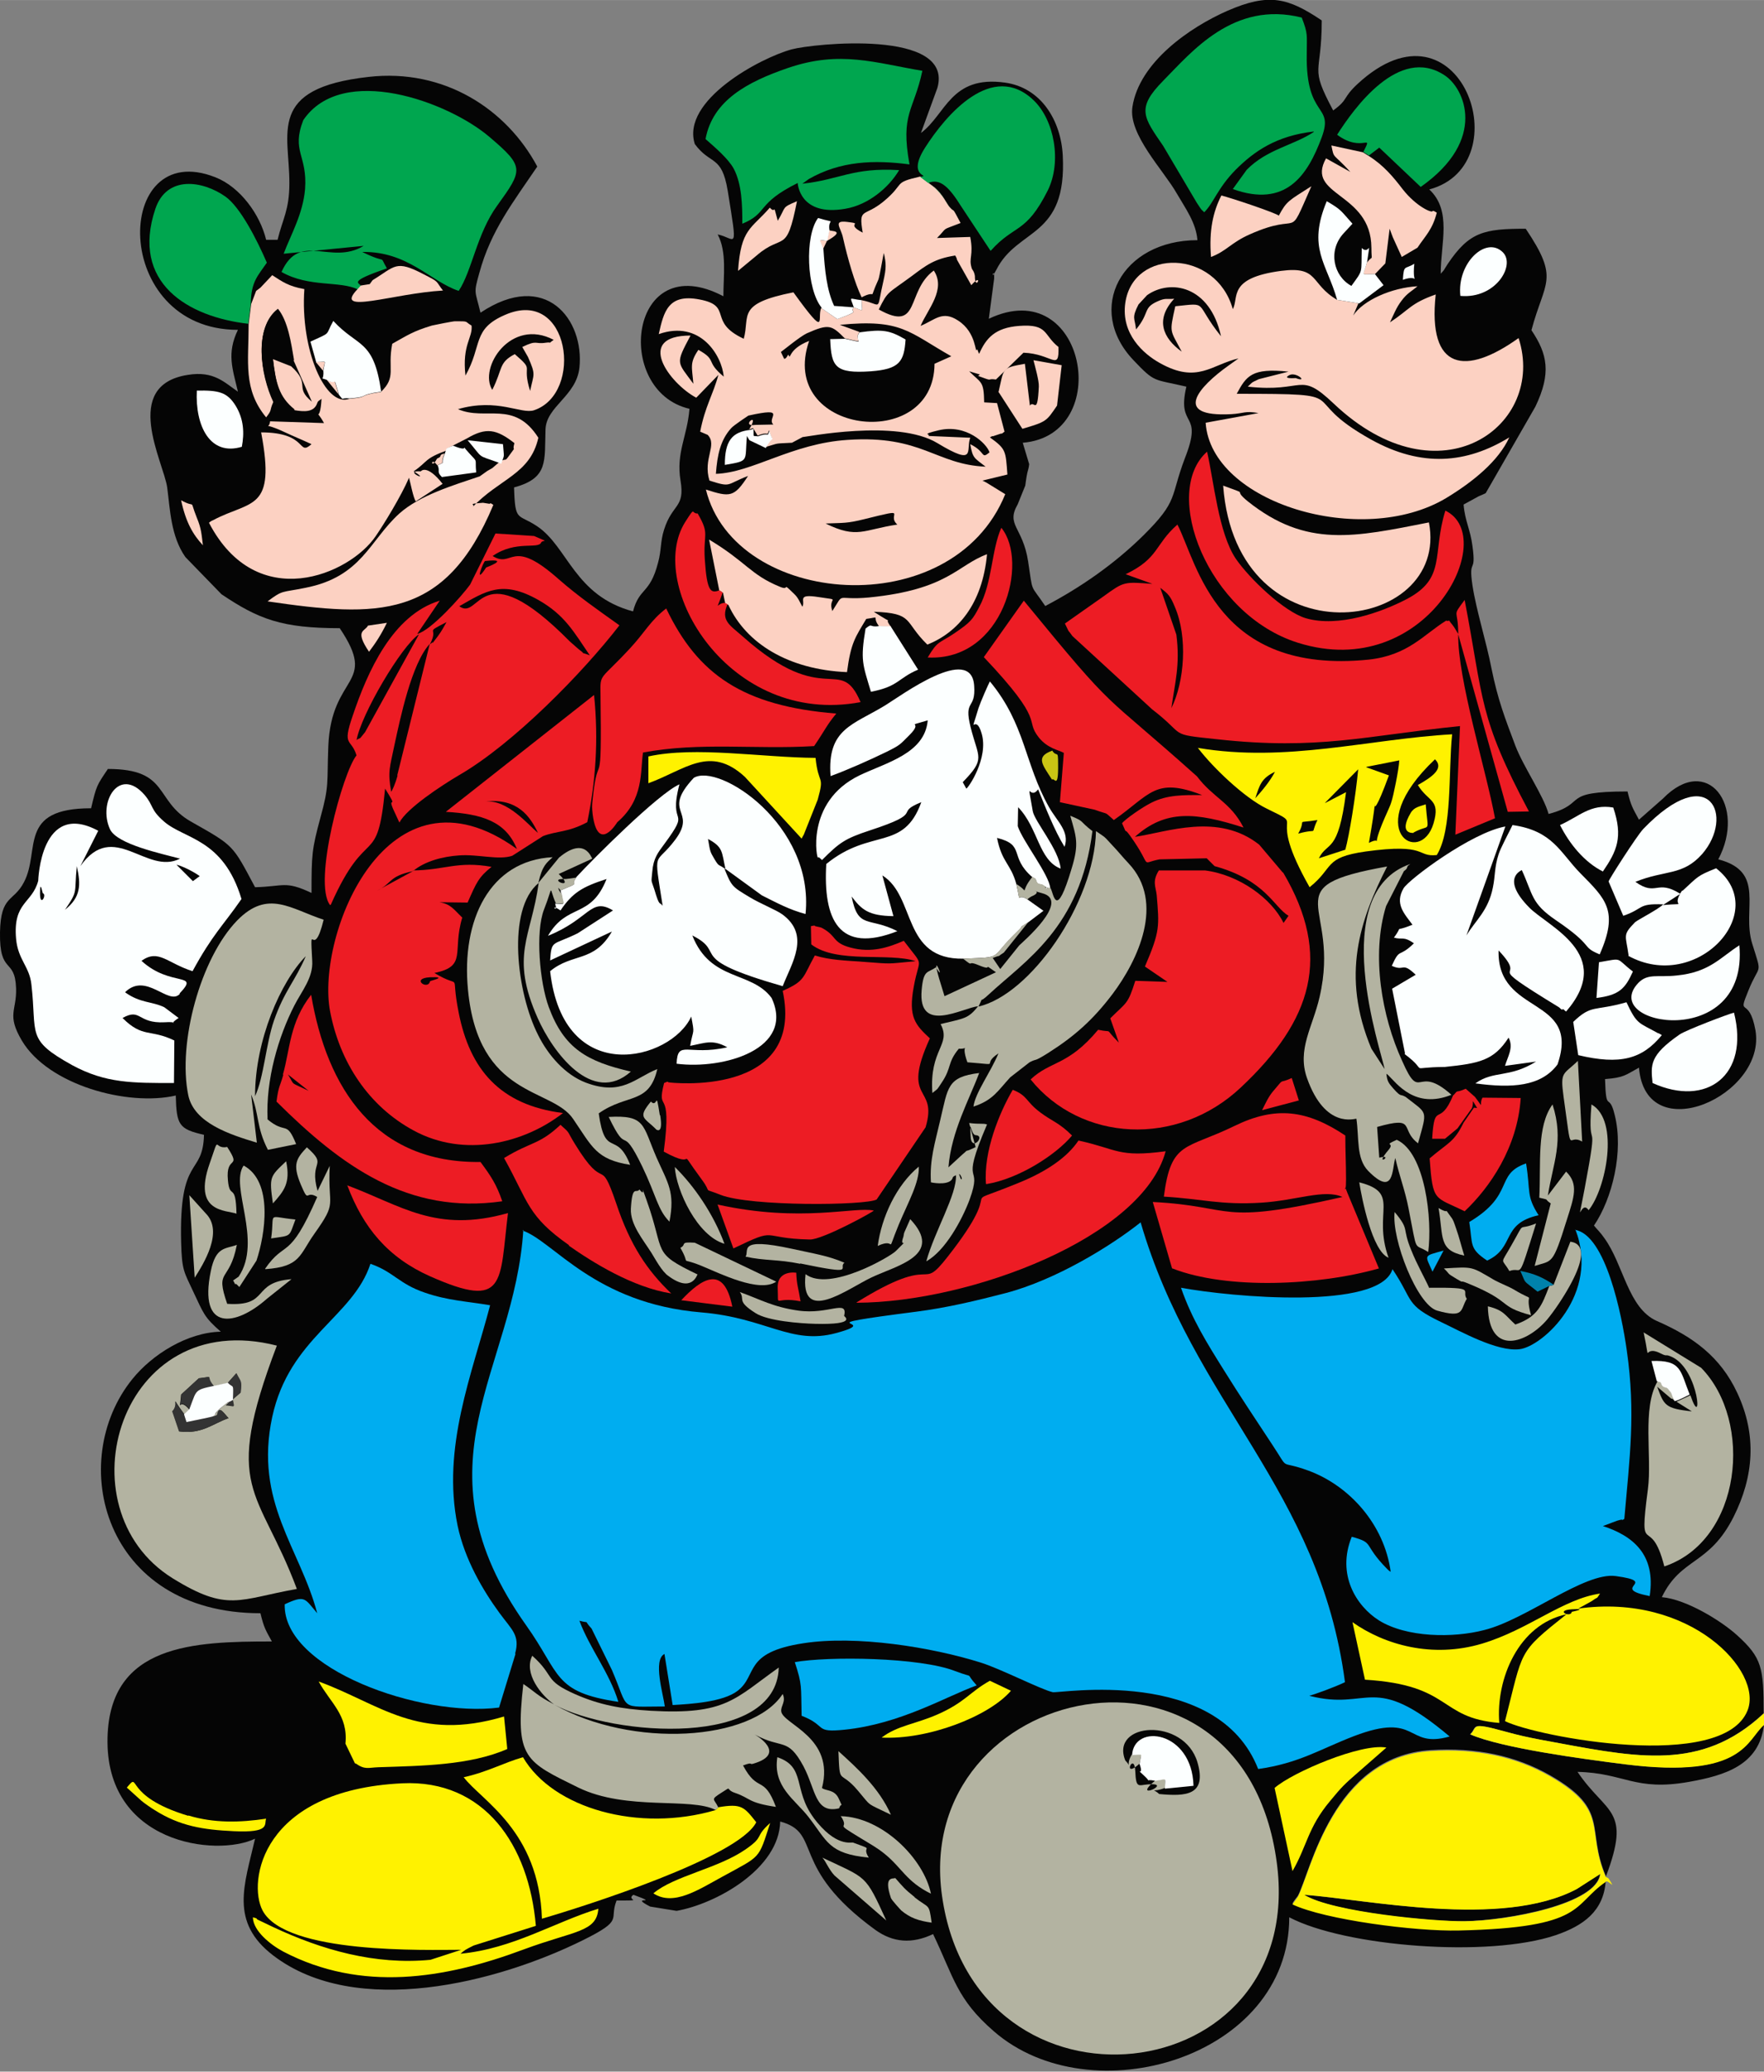 <?xml version="1.0" encoding="UTF-8"?>
<!DOCTYPE svg PUBLIC "-//W3C//DTD SVG 1.1//EN" "http://www.w3.org/Graphics/SVG/1.1/DTD/svg11.dtd">
<!-- Creator: CorelDRAW -->
<svg xmlns="http://www.w3.org/2000/svg" xml:space="preserve" width="33.863mm" height="39.763mm" version="1.1" style="shape-rendering:geometricPrecision; text-rendering:geometricPrecision; image-rendering:optimizeQuality; fill-rule:evenodd; clip-rule:evenodd"
viewBox="0 0 49.38 57.98"
 xmlns:xlink="http://www.w3.org/1999/xlink"
 xmlns:xodm="http://www.corel.com/coreldraw/odm/2003">
 <rect x="0" y="0" width="49.38" height="57.98" fill="#808080" stroke="none"/>
 <defs>
  <style type="text/css">
   <![CDATA[
    .fil10 {fill:#0082AB}
    .fil7 {fill:#00A64F}
    .fil1 {fill:#00ADF0}
    .fil0 {fill:#050505}
    .fil8 {fill:#333333}
    .fil2 {fill:#B3B3A1}
    .fil9 {fill:#C9C414}
    .fil4 {fill:#ED1C24}
    .fil3 {fill:#FCD1C2}
    .fil5 {fill:#FCFFFF}
    .fil6 {fill:#FFF200}
   ]]>
  </style>
 </defs>
 <g id="Camada_x0020_1">
  <g id="_2015448815840">
   <path class="fil0" d="M44.95 52.53c0.73,-1.92 0.02,-1.74 -0.79,-2.94 1.32,0.03 1.6,0.55 3.12,0.28 1.01,-0.18 1.97,-0.47 2.1,-1.6 -0.49,0.4 -0.55,1.52 -3.88,1.11 -1.2,-0.15 -3.48,-0.46 -4.35,-0.84 0.22,-0.21 -0.04,-0.36 0.97,-0.08 0.4,0.11 0.63,0.16 1.05,0.24 2.46,0.45 4.28,0.9 6.01,-0.58l0.19 -0.17c0,-1.27 -0.04,-1.55 -0.75,-2.19 -0.43,-0.39 -1.41,-1 -2.1,-1.06 0.54,-1.12 1.32,-0.88 2.01,-2.25 0.56,-1.12 0.66,-2.28 0.1,-3.47 -0.47,-1.01 -1.24,-1.57 -2.25,-2.01 -0.81,-0.36 -0.93,-1.58 -1.47,-2.32 -0.11,-0.16 -0.2,-0.24 -0.29,-0.35 0.51,-0.75 0.84,-2.07 0.58,-3.1 -0.16,-0.66 -0.24,-0.01 -0.27,-1 0.54,-0.04 0.58,-0.12 0.95,-0.32 0.19,2.3 3.58,0.77 3.26,-1.05 -0.18,-0.99 -0.52,-0.32 -0.2,-1.1 0.32,-0.8 0.4,-0.39 0.11,-1.32 -0.3,-0.97 0.4,-2.01 -0.95,-2.36 0.79,-1.49 -0.3,-2.98 -1.55,-1.7l-0.67 0.59c-0.17,-0.32 -0.22,-0.37 -0.32,-0.79 -1.93,0 -1.08,0.33 -2.21,0.63 -0.14,-0.51 -0.7,-1.31 -0.93,-1.91 -0.29,-0.77 -0.49,-1.28 -0.67,-2.17 -0.14,-0.73 -0.42,-1.6 -0.53,-2.31 -0.12,-0.81 0.11,-0.29 0,-1.1 -0.06,-0.48 -0.21,-0.7 -0.25,-1.17l0.42 -0.23c0.04,-0.02 0.17,-0.07 0.2,-0.09l1.39 -2.42c0.45,-0.94 0.34,-1.47 -0.11,-2.14 0.37,-1.39 0.8,-1.41 -0.16,-2.84 -1.17,0 -1.58,0.09 -2.18,0.98 -0.19,0.29 -0.02,0.07 -0.2,0.28 0,-0.86 0.32,-1.76 -0.32,-2.36 2.59,-0.69 0.86,-5.61 -2.01,-2.95 -0.43,0.4 -0.24,0.42 -0.68,0.74 -0.68,-1.28 -0.32,-0.95 -0.32,-2.52 -0.94,-0.63 -1.47,-0.78 -2.64,-0.27 -1.05,0.46 -2.47,1.44 -2.66,2.69 -0.12,0.77 0.87,1.77 1.24,2.42 0.25,0.43 0.54,0.82 0.58,1.31 -2.13,0 -3.15,1.93 -1.79,3.36 0.61,0.64 0.54,0.52 1.48,0.74 -0.28,1.2 0.49,0.65 -0.04,2 -0.42,1.1 -0.17,1.18 -1.16,2.16 -0.81,0.8 -1.76,1.46 -2.75,1.98 -0.43,-0.64 -0.34,-0.32 -0.48,-1.25 -0.15,-0.97 -0.63,-1.01 -0.29,-1.6l0.21 -0.52c0,-0 0.04,-0.29 0.05,-0.32 0.01,-0.07 0.05,-0.16 0.06,-0.28l-0.18 -0.6c2.58,-0.21 1.76,-4.76 -0.95,-3.47l0.15 -1.13c0.01,-0.37 -0.13,0.13 0.06,-0.24 0.6,-1.19 1.98,-0.87 1.86,-3.2 -0.05,-0.97 -0.6,-1.9 -1.62,-2.04 -1.52,-0.21 -1.65,0.89 -2.35,1.41l0.46 -1.26c0.47,-1.66 -3.49,-1.24 -4.08,-1.08 -0.88,0.24 -3.1,1.43 -2.71,2.65 0.44,0.6 0.75,0.29 0.92,1.3 0.29,1.8 0.23,1.33 -0.28,1.23 0.26,0.49 0.16,1.14 0.16,1.73 -2.64,-1.39 -3.1,2.65 -0.95,3.15 -0.06,0.77 -0.38,1.23 -0.25,2.01 0.13,0.77 -0.23,0.64 -0.46,1.37 -0.11,0.34 -0.07,0.57 -0.17,0.93 -0.23,0.89 -0.52,0.68 -0.7,1.36 -1.64,-0.44 -1.82,-1.8 -2.68,-2.38 -0.55,-0.37 -0.62,-0.1 -0.65,-1.09 0.97,-0.26 0.85,-0.74 0.88,-1.62 0.02,-0.65 0.86,-0.93 0.95,-1.73 0.14,-1.34 -0.94,-2.76 -2.77,-1.54 -0.15,-0.63 -0.2,-0.52 -0.03,-1.12 0.32,-1.18 0.95,-1.98 1.62,-2.97 -0.86,-1.61 -2.61,-2.75 -4.72,-2.51 -2.87,0.32 -2.21,1.58 -2.22,2.98 -0,0.75 -0.19,1 -0.33,1.58l-0.32 0c-0.17,-0.71 -0.73,-1.48 -1.42,-1.75 -2.88,-1.14 -2.94,4.27 0.63,4.27 -0.32,0.66 -0.15,1.09 0,1.73 -0.37,-0.25 -0.67,-0.59 -1.4,-0.47 -1.88,0.29 -0.68,2.44 -0.58,3.15 0.08,0.6 0.1,1.37 0.51,1.95l1.01 1.04c1.04,0.7 1.69,0.95 3.31,0.95 1.09,1.62 -0.24,1.26 -0.32,3.31 -0.04,1.03 0.03,1.09 -0.22,1.99 -0.24,0.89 -0.25,1.03 -0.25,2.11 -0.74,-0.35 -0.77,-0.18 -1.58,-0.16 -0.64,-1.2 -0.58,-1.15 -1.8,-1.84 -1.03,-0.59 -0.59,-1.47 -2.32,-1.47 -0.31,0.46 -0.32,0.46 -0.47,1.1 -2.07,0 -1.41,1.18 -1.88,2.07 -0.29,0.56 -0.65,0.35 -0.67,1.4 -0.02,1.21 0.42,0.69 0.45,1.57 0.02,0.63 -0.27,0.73 0.16,1.46 0.74,1.25 2.97,1.85 4.31,1.54 0.02,0.83 0.09,0.94 0.79,1.1 -0.03,1.18 -0.7,0.53 -0.64,3 0.02,0.8 0.08,0.83 0.34,1.39 0.29,0.61 0.3,0.71 0.77,1.12 -0.94,0.02 -1.92,0.64 -2.47,1.32 -1.87,2.3 -0.82,6.56 3.58,6.56 0.1,0.41 0.14,0.46 0.32,0.79 -2.2,0 -4.53,0.08 -4.6,2.68 -0.08,2.99 3.05,3.36 4.13,2.84 -0.3,1.3 -0.72,2.33 0.51,3.27 2.32,1.77 6.27,0.76 8.67,-0.43 1.17,-0.58 0.72,-0.56 0.94,-1.11 0.84,0 0.24,-0 0.47,-0.16 0.82,0.3 -0.17,-0 0.47,0.33l0.74 0.12c1.12,-0.2 2.87,-1.18 2.9,-2.5 1.2,0.32 0.23,1.26 2.66,3.03 0.5,0.36 1.03,0.4 1.62,0.12 0.58,1.21 0.66,1.82 1.7,2.72 2.72,2.37 8.27,0.74 8.27,-3.19 1.56,0.82 5.57,1.14 7.46,0.5 0.76,-0.26 1.34,-0.66 1.4,-1.52 -0.95,0.65 -0.55,1.27 -4.11,1.36 -1.21,0.03 -3.75,-0.3 -4.66,-0.73 0.03,-0.06 0.15,-0.21 0.15,-0.21 0.36,-0.67 0.97,-3.91 3.72,-4.08 1.26,-0.08 2.37,0.15 3.35,0.71 1.69,0.97 0.99,1.49 1.55,2.81zm-0.15 -0.09l-0.67 0.43c-2.11,1.11 -5.92,0.28 -7.63,0.16 0.8,0.5 3.67,0.76 4.49,0.74 1.2,-0.02 3.72,-0.48 3.8,-1.33z"/>
   <path class="fil1" d="M14.65 34.42c-0.25,3.95 -3.14,6.54 0.08,11.07 0.97,1.36 0.75,1.87 2.58,2.14 -0.25,-0.82 -0.81,-1.51 -1.09,-2.27 0.33,0.09 0.09,-0.05 0.34,0.22l0.57 1.16c0.5,1.16 0.17,1.02 1.48,1.02 -0.04,-0.33 -0.34,-1.3 -0.01,-1.47l0.23 1.43c0.49,-0.03 1.41,-0.08 1.82,-0.4 0.57,-0.44 0.14,-1.07 1.84,-1.33 1.48,-0.23 3.59,0.11 4.96,0.54 0.55,0.17 1.7,0.76 2.02,0.83 0.17,0.04 4.62,-0.74 5.75,2.15 1.14,-0.16 1.72,-0.55 2.68,-0.92 1.83,-0.7 1.44,0.36 2.68,0.01 -2.18,-1.84 -2.23,-0.7 -3.93,-1.14 0.13,-0.03 0.71,-0.24 1,-0.38 -0.71,-5.41 -4.24,-7.79 -5.72,-12.87 -0.83,0.66 -2.37,1.61 -3.78,1.98 -0.81,0.21 -1.64,0.41 -2.5,0.52 -3.42,0.44 -0.8,0.21 -2.25,0.6 -1.26,0.34 -1.95,-0.43 -3.77,-0.58 -2.99,-0.25 -4.13,-1.99 -5,-2.29z"/>
   <path class="fil1" d="M44.1 34.41c0.7,1.8 -0.91,3.27 -1.56,3.35 -0.63,0.08 -1.67,-0.51 -2.2,-0.76 -1.02,-0.49 -0.76,-0.59 -1.36,-1.48 -0.35,1.16 -4.52,0.78 -5.92,0.52 0.3,0.87 0.74,1.57 1.19,2.29 0.48,0.77 0.87,1.35 1.37,2.11 0.51,0.77 0.14,0.4 1.01,0.72 1.14,0.42 2.12,1.5 2.3,2.83 -0.04,-0.02 -0.08,-0.06 -0.1,-0.08 -0.7,-0.71 -0.33,-0.72 -0.99,-0.9 -0.43,1.06 0.13,1.94 0.76,2.34 0.77,0.48 2.07,0.5 2.95,0.27 1.17,-0.29 2.81,-1.63 3.68,-1.51 1.26,0.17 -0.22,0.33 0.95,0.56 0.18,-1.17 -0.48,-1.69 -1.31,-1.96l0.4 -0.15c0.3,-0.09 0.01,0.06 0.2,-0.05 0.15,-1.72 0.32,-2.96 0.07,-4.71 -0.14,-1 -0.59,-3.24 -1.45,-3.38z"/>
   <path class="fil2" d="M32.61 50.05c0,-0.34 0.08,-0.26 -0.27,-0.22 -0.71,0.6 0.55,0.05 -0.2,0.11 -0.27,0.02 -0.34,0.13 -0.36,-0.37 -0.03,-0.58 -0.39,0.25 0.12,-0.21 0.05,-0.33 0.12,-0.25 -0.22,-0.25 -0.2,0.33 0.05,0.4 -0.18,0.16 -0.43,-1.07 1.64,-1.22 2.02,0.05 0.27,0.93 -0.32,0.96 -1.07,0.89 -0.22,-0.2 -0.23,-0.02 0.16,-0.17zm-6.24 3.01c0.93,6.57 10.24,5.51 9.37,-0.94 -0.95,-7.05 -10.21,-5.03 -9.37,0.94z"/>
   <path class="fil1" d="M14.42 46.28c0.14,-0.52 -0.09,-0.66 -0.44,-1.14 -0.46,-0.63 -0.97,-1.49 -1.17,-2.44 -0.45,-2.19 0.41,-4.26 0.91,-6.17 -0.65,-0.11 -1.18,-0.13 -1.82,-0.35 -0.74,-0.25 -0.87,-0.58 -1.53,-0.81 -0.49,1.5 -2.27,2.06 -2.75,4.29 -0.51,2.38 0.78,3.67 1.26,5.49 -0.35,-0.41 -0.33,-0.52 -0.91,-0.25 -0.05,1.81 3.81,3.17 6,2.89l0.46 -1.5z"/>
   <path class="fil3" d="M23.12 14.65c0.49,-0.02 0.59,-0 1.07,-0.12 1.33,-0.33 0.6,-0.14 0.93,0.15 -0.95,0.14 -1.12,0.41 -2.01,-0.03zm4.78 -3.37l-0.35 -0.02c-0.01,-0.61 -0.08,-0.53 -0.42,-0.87l0.3 0.09 -0.05 0.04c0.48,0.18 0.2,0.06 0.5,0.1l0.77 -0.75c0.81,0.03 1,0.54 0.98,-0.16 -0.43,-0.34 -0.28,-0.65 -1.1,-0.59 -0.68,0.05 -0.93,0.35 -1.12,0.78 -0.03,-0.04 -0.05,-0.15 -0.06,-0.12 -0.06,0.15 0,-0.47 -0.53,-0.81 -0.44,-0.29 -0.64,-0.02 -1.05,0.15 0.2,-0.47 0.72,-1.02 0.37,-1.55 -0.79,0.58 -0.36,1.75 -1.54,1.09 0.26,-0.53 0.24,-0.43 0.93,-0.94 0.4,-0.3 0.63,-0.48 1.21,-0.57 0.02,0.04 0.04,0.06 0.05,0.12l0.4 0.71c0.36,-0.4 0.1,0.22 0.1,-0.26 -0.02,-0.14 -0.08,-0.17 -0.09,-0.22 -0.09,-0.29 0.06,-0.34 -0.04,-0.87l-0.93 0.03c0.33,-0.33 0.07,-0.19 0.66,-0.42 -0.28,-0.53 -0.14,-0.25 -0.31,-0.45 -0.08,-0.09 -0.18,-0.34 -0.41,-0.54l-0.41 -0.31c-0.79,0.18 -0.4,0.18 -1.03,0.7 -0.55,0.45 -0.7,0.15 -0.58,0.87 -0.52,-0.27 0.06,-0.24 -0.43,-0.3 -0.42,-0.05 -0.18,0.15 -0.12,0.45 0.13,0.58 0.33,1.27 0.52,1.66 0.48,-0.25 0.16,0.18 0.47,-0.5 0.03,-0.07 0.13,-0.66 0.15,-0.74 0.07,0.29 0.07,0.43 -0.01,0.78 -0.21,0.9 -0.01,0.66 -0.61,0.54 0,0.35 0.09,0.31 -0.22,0.2 -0.14,0.17 0.26,0.07 -0.46,0.33l-0.45 -0.31c-0.13,0.25 0.21,0.93 -0.78,-0.44 -1.61,0.32 -1.21,0.65 -1.39,1.3 -1.03,-0.48 -0.28,-0.92 -1.24,-1.1 -0.88,-0.17 -1,0.35 -1.14,0.97 1.17,-0.41 1.77,0.61 1.82,1.19 -0.53,-0.44 -0.17,-0.45 -0.71,-0.75 -0.25,0.37 -0.18,0.47 -0.14,0.95 -0.46,-0.63 -0.51,-0.54 -0.08,-1.35 -1.58,-0 -0.59,1.34 0.16,1.74l0.62 -0.64c-0.15,0.56 -0.37,0.87 -0.51,1.59l0.21 0.09c0.28,0.29 -0.14,0.66 0.05,1.28 0.63,0.2 0.45,0.11 1.08,-0.13 -0.39,0.6 -0.5,0.6 -1.18,0.38 0.81,3.29 6.89,3.79 8.38,0.13l-0.52 -0.32c-0.03,-0.02 -0.08,-0.04 -0.12,-0.06l0.7 -0.17c-0.05,-0.66 -0.03,-0.71 -0.49,-1.04 0.03,-0.01 0.07,-0.05 0.08,-0.03l0.15 -0.05c0.25,-0.09 -0.03,0.07 0.18,-0.08l-0.21 -0.8zm-4.75 -4.54c-0.3,-0.03 -0.21,-0.08 -0.11,0.23l0.11 -0.23c0.55,-0.31 0.1,-0.26 0.06,-0.3l-0.06 0.3zm-2.16 5.27l0.09 -0.03 0.13 0.21c0.34,-0.14 0.24,0.05 0.32,-0.15 0.1,0.41 0.14,0.02 -0.1,0.47 0.42,-0.12 0.2,-0.09 0.74,-0.12l0.3 -0.16c0.05,0.01 2.63,-0.52 3.77,0.17 1.11,0.67 0.79,0.19 0.92,-0.15l-1.17 -0.05c0.08,-0.06 -0.25,-0.03 0.29,-0.16 0.77,-0.18 1.34,0.37 1.42,0.62 -0.25,0.2 -0.09,-0.01 -0.54,-0.23 0.07,0.4 0.11,0.38 0.43,0.63 -1.4,-0.06 -1.78,-0.89 -3.86,-0.75 -1.57,0.1 -2.67,0.92 -3.69,0.95 0.04,-0.54 0.13,-0.95 0.43,-1.28 0.07,-0.08 0.48,-0.35 0.48,-0.35 1.13,-0.25 0.49,0.07 0.7,0.25l-0.5 0.01c-0.47,0.07 0.16,-0.43 -0.18,0.13zm2.67 -2.54c0.66,0.15 0.21,0.06 0.4,-0.18l-0.55 -0.2c1.73,-0.17 1.92,0.2 3.12,0.88l-0.47 0.21c-0.01,2.51 -4.41,1.97 -3.51,-0.64 -0.62,0.24 -0.5,0.56 -0.58,0.39 -0.01,-0.03 -0.05,0.12 -0.12,0.11l-0.09 -0.19c0.11,-0.08 0.52,-0.42 0.72,-0.52 0.63,-0.28 0.7,-0.23 1.07,0.14z"/>
   <path class="fil4" d="M35.91 24.42l-0.66 -0.78c-1.15,-0.91 -2.58,-0.35 -3.48,-0.22 0.86,-0.77 1.7,-0.69 3.04,-0.26 -0.36,-0.71 -0.85,-0.83 -1.3,-1.43 -2.78,-2.49 -2.17,-1.65 -4.85,-4.92l-1.12 1.58c1.77,1.87 1.12,1.72 1.54,2.25 0.25,0.31 0.56,0.35 0.7,0.43l-0.11 1.38 0.97 0.21c0.44,0.16 0.24,0.03 0.54,0.29 1.03,-0.72 1.15,-1.21 2.47,-0.7 -0.52,-0 -0.97,-0.01 -1.41,0.21 -0.25,0.12 -0.75,0.47 -0.83,0.58 0.19,0.43 -0,0.03 0.24,0.37 0.64,0.9 0.23,0.75 0.81,0.64l1.32 -0.03 0.22 0.22c1.43,0.39 1.66,1.15 2.07,1.39l-0.14 0.2c-0.33,-0.68 -1.24,-1.35 -2.2,-1.47l-1.29 -0c-0.19,0.31 -0.09,0.44 -0.06,0.69 0.07,0.87 0.1,1 -0.33,2l0.63 0.43 -0.9 -0.03c-0.21,0.67 -0.24,0.59 -0.7,1.05l0.24 0.68c-0.45,-0.45 -0.11,-0.26 -0.58,-0.36 -0.85,1.02 -1.33,0.86 -1.89,1.39 1.4,1.74 4.1,1.91 5.89,0.22 1.99,-1.87 2.56,-3.67 1.18,-6.01z"/>
   <path class="fil3" d="M38.05 8.49l-0.62 -0.1c-0.77,-0.45 -0.49,-0.95 -1.57,-0.81 -1.51,0.2 -1.17,0.75 -1.35,1.07 -0.47,-1.68 -2.79,-1.72 -3.01,-0.17 -0.12,0.86 0.5,1.42 0.97,1.68 1.05,0.59 1.45,0.04 2.2,-0.13l-0.28 0.2c-0.83,0.59 -1.6,1.45 0.08,1.36 0.35,-0.02 0.38,-0.1 0.76,-0.03l-1.48 0.27c0.15,2.24 4.37,3.52 6.73,2.11 0.76,-0.46 1.47,-1.04 1.77,-1.7 -1.19,0.73 -2.45,0.85 -3.87,0.06 -2.19,-1.22 -0.28,-1.28 -3.76,-1.28 0.27,-0.5 0.42,-0.73 1.45,-0.62l-0.83 0.21c-0.24,0.11 -0.18,0.09 -0.31,0.21 1.61,0.18 1.42,-0.46 2.4,0.47 2.98,2.83 5.97,0.61 5.18,-1.83 -1.48,1.06 -2.55,0.92 -2.32,-1.22 -0.71,0.25 -0.73,0.42 -1.28,0.78 0.1,-0.21 0.18,-0.42 0.32,-0.6 0.16,-0.22 0.29,-0.27 0.45,-0.41 -0.72,0.04 -1.52,0.39 -1.8,0.82l0.15 -0.35zm-1.96 2.01c0.19,-0.11 0.55,0.22 0.18,0.08 -0,-0 -0.39,0.03 -0.18,-0.08zm-4.29 -1.29c-0.03,-0.31 -0.13,-0.3 0.07,-0.69l0.24 -0.26c0.65,-0.46 1.76,-0.27 2.07,1.15 -0.77,-0.96 -0.32,-0.94 -1.28,-0.84 -0.17,0.77 -0.15,0.64 0.18,1.27 -0.53,-0.38 -0.75,-0.9 -0.21,-1.48 -0.21,0.02 -0.24,-0.03 -0.46,0.07 -0.43,0.19 -0.21,0.31 -0.61,0.79z"/>
   <path class="fil3" d="M12.5 12.56l0.57 -0.29c0.54,-0.32 0.83,-0.26 1.33,0.13 -0.08,0.29 0.09,0.02 -0.14,0.34 -0.15,0.21 -0.06,0.06 -0.27,0.18l-0.21 0.18 -0.14 0.08 -0.21 0.15c-0.74,0.25 -1.68,0.53 -2.25,1.04 -0.84,0.76 -1.05,1.77 -2.63,2.08 -0.68,0.14 -0.62,0.05 -1.06,0.38 3.08,0.45 4.97,0.53 6.32,-2.7 -0.03,-0.02 -0.09,-0.07 -0.1,-0.03l-0.19 -0.03c-0.5,0.04 -0.17,0.03 -0.3,0.13 0.76,-0.81 1.62,-0.92 1.85,-1.95 -0.68,-1.07 -1.47,-0.46 -2.25,-0.8 1.11,-0.32 1.77,0.15 2.13,0.03 1.4,-0.47 1,-3.46 -0.81,-2.67 -0.93,0.4 -0.63,0.85 -1.11,1.7 -0.1,-0.87 0.21,-1.06 0.17,-1.4 -0.21,-0.12 -0.05,-0.12 -0.46,-0.12 -0.07,-0 -0.56,0.1 -0.65,0.12 -0.53,0.16 -0.68,0.27 -1.11,0.51 -0.14,0.72 0.13,0.92 -0.32,1.35 -0.7,0.1 -0.28,0.14 -0.88,0.19 -0.67,0.25 -1.38,-1.38 -1.26,-3.07 -0.45,-0.08 -0.62,-0.21 -0.9,-0.39l-0.33 0.35 -0.12 0.09 -0.14 0.37 -0.07 0.56c0,1.07 -0.16,1.82 0.49,2.61 0.18,-0.23 0.08,-0.16 0.2,-0.43 -0.36,-0.76 -0.55,-2.07 0.12,-2.59 0.28,0.34 0.37,0.96 0.45,1.43l0.51 1.15c-0.51,-0.42 -0.01,-0.47 -0.58,-0.99l-0.51 -0.2c0.08,0.68 0.16,1.08 0.61,1.43 0.25,0.04 0.54,0.07 0.63,-0.2 0.02,-0.07 0.08,-0.08 0.12,-0.12 -0.04,0.75 -0.21,0.18 0.07,0.68l-1.51 -0.05c-0.02,0.25 -0.24,0 0.4,0.3 0.28,0.13 0.48,0.21 0.76,0.34 -0.4,0.35 -0.08,-0.33 -1.41,-0.33 0.42,2.22 -0.28,1.89 -1.35,2.46 -0.03,0.01 -0.08,0.04 -0.11,0.07 1.34,2.57 3.94,1.45 4.67,0.37 0.24,-0.35 0.71,-1.12 0.93,-1.63 0.04,0.14 0.12,0.57 0.19,0.66l0.75 -0.49c-0.45,-0.57 -0.61,-0.35 -0.61,-0.35 -0.54,-0.03 0.33,0.33 -0.2,-0 0.41,-0.28 0.28,-0.35 0.94,-0.59zm-0.04 0.12c-0.04,0.03 -0.12,0.02 -0.13,0.08 -0.01,0.05 -0.09,0.06 -0.1,0.08 -0.17,0.33 -0.19,-0.09 0.01,0.18 0.27,-0.13 0.04,0.03 0.21,-0.34zm-3.62 -2.55l0.2 0.24c0.06,-0.31 0.12,-0.24 -0.2,-0.24zm0.64 0.91c-0.19,-0.62 -0.02,-0.22 -0.34,-0.42l0.34 0.42zm4.3 -0.13c-0.39,-0.62 0.52,-2.03 1.72,-1.4 -0.2,0.14 -0.01,0.05 -0.22,0.08 -0.32,0.05 -0.23,-0.09 -0.66,0.12l0.16 0.28c0.23,0.52 0.16,0.46 0.06,0.95 -0.25,-0.79 0.15,-0.53 -0.43,-1.03 -0.46,0.24 -0.33,0.41 -0.63,1z"/>
   <path class="fil5" d="M16.13 24.56c-0.2,0.27 0.18,0.1 -0.44,0.36l0.03 0.12c0.05,0.32 0.13,0.25 -0.18,0.25 0.1,0.32 -0.19,-0.04 0.15,0.19 0.34,-0.5 0.61,-0.66 1.29,-0.88 -0.45,1.13 -1.1,0.66 -1.64,1.59 1.17,-0.47 1.19,-1.09 1.82,-0.71l-0.99 0.64c-0.71,0.35 -0.73,0.17 -0.77,0.76l1.73 -0.81c-0.51,0.88 -1.1,0.59 -1.73,1.11 0.37,3.29 3.39,2.5 3.95,1.27 0.1,0.53 0.06,0.31 -0.03,0.82 0.42,-0.08 0.62,-0.19 1.04,0.04 -1.11,0.25 -1.39,-0.23 -1.42,0.46 1.33,0.17 3.32,-0.42 2.66,-1.84 -0.57,-0.77 -1.71,-0.45 -2.22,-1.75 1.01,0.51 -0.26,0.62 2.53,1.42 0.26,-0.66 0.78,-1.43 -0.01,-2.01 -0.18,-0.13 -0.62,-0.3 -0.93,-0.49 -0.48,-0.29 -0.49,-0.29 -0.7,-0.81l1.06 0.77c0.44,0.22 0.77,0.4 1.22,0.52 0.25,-2.5 -2.43,-4.24 -3.13,-3.81 -0.92,0.99 0.1,0.89 -0.51,1.72 -0.58,0.78 -0.62,0.2 -0.36,1.86 -0.09,-0.13 -0.08,0.06 -0.23,-0.45 -0.1,-0.31 -0.09,-0.17 -0.06,-0.51 0.03,-0.37 0.16,-0.53 0.33,-0.76 0.79,-1.07 0.1,-0.42 0.43,-1.68 -0.59,0.26 -2.4,2.07 -2.89,2.6zm4.18 -0.23c-0.23,-0.19 -0.15,-0 -0.38,-0.41 -0.07,-0.12 -0.08,-0.29 -0.11,-0.44 0.43,0.23 0.38,0.36 0.49,0.85z"/>
   <path class="fil4" d="M12.04 27.46c-0.06,0.27 -0.56,-0.08 0,-0.11 0.53,-0.02 -0,0.1 -0,0.11zm-1.49 -2.53c0.44,-0.21 0.31,-0.4 1.01,-0.55l-1.01 0.55zm3.03 -2.5c0.91,-0.1 1.26,0.42 1.48,0.88 -0.27,-0.22 -0.85,-0.94 -1.48,-0.88zm-2.02 1.95c0.33,-0.28 0.84,-0.41 1.29,-0.44 0.52,-0.04 1.11,0.14 1.49,0.01l0.86 -0.55c0.39,-0.15 0.7,-0.1 1.24,-0.39 0.23,-1.12 0.32,-2.28 0.19,-3.56l-4.15 3.27c1.02,0.06 1.68,0.27 1.99,1.04 -3.64,-2.63 -5.63,2.43 -5.23,4.54 0.27,1.43 1.08,2.66 2.34,3.34 1.42,0.77 3.09,0.36 4.18,-0.49 -1.77,-0.22 -2.61,-1.23 -2.92,-2.81 -0.25,-1.25 0.15,-0.61 -0.68,-1.11 0.93,-0.19 0.49,-0.59 0.78,-1.55 -0.24,-0.23 -0.32,-0.38 -0.64,-0.43l0.79 0.01c0.25,-0.57 0.31,-0.71 0.67,-1 -0.95,-0.17 -1.31,0.09 -2.19,0.1z"/>
   <path class="fil4" d="M26.04 29.07c-0.42,-0.39 -0.62,-0.6 -0.46,-1.46 0.16,-0.88 0.31,-0.5 -0.28,-1.28 -0.42,0.18 -0.9,0.35 -1.49,0.19 -0.53,-0.14 -0.37,-0.33 -0.82,-0.56l-0.17 -0.04c-0.01,-0.03 -0.06,-0.01 -0.12,-0l0.01 0.51c0.71,0.55 2.19,0.22 2.92,0.47 -0.85,0.08 -0.62,0.08 -1.44,0.02 -0.54,-0.04 -0.96,-0.05 -1.38,-0.18 -0.34,0.61 -0.26,0.71 -0.9,0.99 0.64,3.01 -3.19,2.57 -3.2,2.56 -0.02,-0.04 -0.08,0.01 -0.12,0.02 -0.23,0.91 0.24,0.02 -0.01,1.92 1.06,0.58 0.27,-0.3 1.07,0.79 0.31,0.42 -0.03,0.2 0.52,0.42 0.83,0.33 4.07,0.3 4.37,0.13l1.37 -2.02c0.36,-1.21 -0.71,-0.67 0.12,-2.49z"/>
   <path class="fil5" d="M26.97 26.83c1.18,-0.05 0.69,0.02 1.51,-0.76 0.28,-0.27 -0.09,0 0.32,-0.27l0.41 -0.31 -0.45 -0.32c-0.33,-0.21 -0.16,0.24 -0.31,-0.43 -0.16,-0.58 -0.4,-0.59 -0.54,-1.29 0.81,0.2 0.32,0.52 0.99,1.1 0.04,0.03 0.09,0.03 0.1,0.08 0.04,0.16 0.11,0.09 0.19,0.14 0.37,0.22 -0.17,0.01 0.21,0.09 -0.02,-0.37 -0.78,-1.33 -0.91,-1.74l0.01 -0.53c0.57,0.59 0.57,1.48 1.19,1.72 -0.04,-0.53 -0.73,-1.32 -0.78,-1.61 -0.17,-1.01 -0.1,-0.27 0.15,-0.61 0.2,0.49 0.45,1.14 0.74,1.61 0.15,-0.43 -0.21,-0.71 -0.44,-1.12 -0.69,-1.23 -0.65,-2.3 -1.65,-3.51 -0.04,0.07 -0.26,0.57 -0.32,0.75 -0.27,0.91 -0.09,0.08 0.09,0.71 0.2,0.69 -0.38,1.53 -0.43,1.54l-0.1 -0.18c0.65,-0.67 0.44,-0.66 0.22,-1.54 -0.2,-0.8 0.15,-0.47 0.1,-1.16 -0.08,-1.18 -2.05,0.28 -2.49,0.55 -0.9,0.55 -1.63,0.65 -1.53,1.98 0.42,-0.15 1.1,-0.45 1.57,-0.68 0.38,-0.19 0.36,-0.19 0.64,-0.47 0.43,-0.43 -0.2,-0.2 0.51,-0.41 -0.08,0.93 -1.16,1.18 -1.91,1.54 -1.55,0.75 -1.18,2.42 -1.16,2.3 0,-0.04 0.08,0.04 0.11,0.07 0.49,-0.49 0.64,-0.6 1.34,-0.83 1.59,-0.52 0.64,-0.47 1.44,-0.79 -0.5,1.39 -1.41,0.71 -2.66,1.73 -0.09,1.54 0.34,2.53 1.99,1.88 -0.8,-0.41 -1.1,-0.04 -1.28,-0.97 0.28,0.37 0.47,0.54 1.17,0.55l-0.31 -1.14c0.95,0.59 0.54,2.36 2.27,2.33z"/>
   <path class="fil4" d="M32.79 19.82c0.1,-0.72 0.25,-1.21 0.14,-2.06l-0.45 -1.31c0.22,0.17 0.28,0.22 0.41,0.54 0.36,0.84 0.27,2.08 -0.1,2.83zm9.42 2.9l0.59 -0.01c-1.42,-2.67 -1.26,-3.1 -1.8,-5.92 -0.37,0.5 -0.18,0.22 -0.18,0.95 -0.03,-0.04 -0.1,-0.18 -0.16,-0.25 -0.19,-0.23 -0.01,-0.08 -0.18,-0.12 -0.63,0.39 -1.06,0.97 -2.17,1.09 -4.26,0.43 -4.79,-2.69 -5.35,-3.78 -0.64,0.56 -0.51,0.94 -1.45,1.39l0.75 0.27c-0.8,-0.06 -0.79,-0.07 -1.37,0.35l-1.08 0.76c0.18,0.36 0.02,0.08 0.21,0.35l2.23 2.05c0.99,0.76 0.41,0.69 1.83,0.84 2.84,0.31 4.14,-0.1 6.79,-0.37l-0.13 3.04 1.11 -0.46c-0.25,-1.35 -1.05,-3.91 -1.03,-5.15l1.39 4.98z"/>
   <path class="fil6" d="M7.08 53.67c0.01,0.37 0.49,0.76 0.85,0.95 2.18,1.14 4.51,0.77 6.73,-0.06 1.43,-0.53 2.04,-0.48 2.09,-1.14 -1.24,0.38 -2.39,1.12 -3.86,1.26 0.13,-0.11 0.13,-0.11 0.37,-0.23l1.74 -0.55c-0.19,-2.26 -1.44,-4.1 -3.74,-3.99 -3.95,0.19 -4.33,2.76 -3.91,3.56 0.65,1.23 4.59,1.1 5.56,1.1l-0.86 0.28c-1.56,0.15 -3.04,-0.28 -4.39,-0.91l-0.46 -0.22c-0.02,-0.05 -0.08,-0.04 -0.12,-0.06z"/>
   <path class="fil5" d="M2.15 24.24c0.12,0.53 0.11,0.87 -0.33,1.22 0.38,-0.56 0.25,-0.43 0.33,-1.22zm-1.03 0.76c0,-0.41 0.07,0 0.08,0 0.12,0.03 -0.08,0.41 -0.08,-0zm3.83 -0.8c0.28,0.08 0.61,0.29 0.64,0.32l-0.19 0.14 -0.45 -0.45zm0.08 3.6c0.58,-0.61 -0.25,-0.16 -1.07,-0.91 0.48,-0.34 0.71,0.06 1.43,0.29 0.56,-1.03 0.85,-1.27 1.37,-2.02 -0.51,-1.7 -1.6,-1.67 -2.17,-2.17 -0.39,-0.34 -0.28,-0.43 -0.54,-0.74 -0.71,-0.82 -1.32,0.2 -0.97,0.96 0.2,0.42 1.44,0.68 1.96,0.82 -0.94,0.48 -1.86,-1.11 -2.79,0.21l0.5 -0.99c-1.62,-0.87 -1.68,1.4 -1.68,1.4 -0.17,0.64 -0.71,0.59 -0.62,1.62 0.05,0.59 0.38,0.78 0.43,1.29 0.16,1.4 -0.16,1.53 1.14,2.25 0.94,0.51 1.69,0.5 2.85,0.5l0.01 -1.19c-0.68,-0.33 -0.88,-0.06 -1.45,-0.63 0.52,-0.29 0.41,0.16 1.18,0.12 0.51,-0.03 0.02,0.12 0.39,-0.12l-0.4 -0.3c-0.35,-0.17 -0.67,-0.11 -1.1,-0.42 0.59,-0.58 1.21,0.38 1.53,0.05z"/>
   <path class="fil6" d="M44.8 52.44c-0.08,0.86 -2.6,1.32 -3.8,1.33 -0.82,0.01 -3.7,-0.25 -4.49,-0.74 1.71,0.12 5.52,0.96 7.63,-0.16l0.67 -0.43zm0.15 0.22c0.08,-0.05 0.3,0.27 0.09,-0.07 -0.03,-0.05 -0.09,-0.05 -0.09,-0.06 -0.57,-1.32 0.13,-1.84 -1.55,-2.81 -0.97,-0.56 -2.08,-0.79 -3.35,-0.71 -2.75,0.17 -3.36,3.41 -3.72,4.08 -0,0 -0.11,0.15 -0.15,0.21 0.91,0.43 3.45,0.76 4.66,0.73 3.56,-0.08 3.16,-0.71 4.11,-1.36z"/>
   <path class="fil4" d="M11.13 21.7c-0.07,0.26 -0.15,0.42 -0.18,0.46 -0.1,-0.57 -0.04,-0.67 0.09,-1.3 0.16,-0.74 0.48,-2.29 0.99,-2.84l-0.91 3.68zm1.72 -4.73c0.75,-0.43 1.21,-0.75 2.22,-0.18 0.74,0.42 0.99,0.89 1.44,1.55 -0.4,-0.15 -0.01,0.05 -0.31,-0.17l-0.25 -0.22c-2.55,-2.58 -2.5,-0.53 -3.1,-0.99zm-0.81 1.05c0.26,-0.5 -0.2,-0.27 0.46,-0.61 -0.1,0.17 -0.11,0.21 -0.24,0.39 -0.3,0.39 -0.03,0.06 -0.22,0.23zm-2.06 2.7c0.12,-0.71 1.26,-2.65 1.75,-2.97l-1.51 2.74c-0.21,0.26 -0.09,0.12 -0.24,0.22zm3.63 -4.84c-0.36,0.55 -0.07,-0.18 -0.03,-0.18 0.74,-0.08 0.03,0.18 0.03,0.18zm-4.35 9.44c1.03,-2.32 1.3,-0.95 1.52,-3.25 0.4,0.64 0.06,0.18 0.22,0.56l0.18 0.39c0.21,-0.4 1.17,-1.03 1.66,-1.32 1.53,-0.88 3.48,-2.88 4.5,-4.2 -0.63,-0.45 -1.15,-0.81 -1.7,-1.29 -1.35,-1.2 -1.27,-0.29 -1.85,-0.65 0.65,-0.45 1.28,-0.18 1.36,-0.38 0.02,-0.04 0.07,-0.03 0.1,-0.05l-0.3 -0.13 -1.08 -0.07 -0.71 1.43c-0.24,0.33 -1.1,1.29 -1.48,1.38l0.63 -0.93c-1.32,0.4 -2.02,1.98 -2.44,3.23 -0.3,0.87 -0.04,0.61 0.11,1.1 -0.38,0.46 -1.23,3.56 -0.74,4.19z"/>
   <path class="fil5" d="M39.32 29.5c0.74,0.55 0,0.37 1.13,0.36 0.96,-0.1 1.37,-0.18 1.78,-0.82 0.15,0.28 -0.03,0.54 -0.1,0.79l0.87 -0.12c-0.76,0.47 -1.18,0.24 -1.7,0.61 1.02,0.14 1.84,0.09 2.3,-0.53 0.66,-1.93 -1.7,-1.35 -1.65,-3.19 0.92,0.97 -0.65,0.16 1.69,1.59 0.02,0.01 0.08,0.09 0.1,0.06 0.02,-0.03 0.06,0.04 0.1,0.06 1.39,-1.61 -0.52,-2.38 -1.04,-2.92 -0.8,-0.82 -0.2,-1.03 -0.2,-1.04 0.32,0.7 0.26,0.93 0.95,1.4 1.12,0.76 0.68,0.73 1.23,0.96 0.54,-1.22 0.17,-1.55 -0.54,-2.27 -0.57,-0.58 -0.77,-1.19 -1.9,-1.35 -0.06,0.13 -0.34,0.65 -0.39,0.82 -0.12,0.37 -0.09,0.6 -0.16,0.93 -0.13,0.65 -0.48,0.91 -0.74,1.34l1.09 -3.05c-0.95,0.17 -2.7,1.48 -2.85,1.73 -0.25,0.43 0.01,0.7 0.25,1.02 -0.59,0.24 -0.22,-0.04 -0.52,0.36 0.23,0.07 0.26,-0.05 0.56,0.16 -0.44,0.43 -0.38,0.1 -0.62,0.63 0.37,0.17 0.27,-0.13 0.67,0.25l-0.66 0.39 0.36 1.81z"/>
   <path class="fil6" d="M44 45.11c-0.03,0.18 -0.49,-0.04 -0,-0.07 0.49,-0.03 0,0.07 0,0.07zm-1.87 3.06c0.89,0.44 6.1,1.43 6.79,-0.3 0.44,-1.1 -1.61,-3.29 -4.74,-2.85l0.38 -0.21c0.22,-0.16 0.1,-0.02 0.23,-0.21 -1.04,0.15 -2,1.01 -3.3,1.4 -1.4,0.42 -2.74,0.03 -3.63,-0.6l0.35 1.61c2.46,0.15 2.04,1.07 3.76,1.21 -0.1,-1.23 0.54,-2.76 1.88,-3.04 -1.38,1.1 -1.2,0.97 -1.72,2.99z"/>
   <path class="fil7" d="M10.01 8.1l0.09 -0.1c-0.02,-0.09 -0.41,-0.1 0.73,-0.49 -0.24,-0.42 0.06,-0.09 -0.69,-0.46 1.28,-0.02 1.9,0.82 2.7,1.09 0.37,-0.55 0.51,-1.61 1.08,-2.39 0.72,-1 0.77,-1.08 -0.22,-1.92 -1.16,-0.99 -4.12,-2.07 -5.21,-0.47 -0.34,0.88 0.12,0.98 0.05,1.93 -0.06,0.7 -0.4,1.28 -0.6,1.81l2.24 -0.22c-0.93,0.56 -1.78,-0.42 -2.3,0.73 0.77,0.44 1.63,0.24 2.14,0.49zm0.42 -0.26l0 0z"/>
   <path class="fil2" d="M5.15 39.59l0.15 -0.14c-0.32,-0.39 -0.28,0.19 -0.23,-0.42l0.49 -0.45c0.48,-0.06 0.15,-0.09 0.42,0.22l0.39 -0.09 0.24 -0.27c0.12,0.25 0.16,0.18 0.12,0.54l-0.41 0.35c0.27,0.02 0.23,0.09 0.19,-0.14 -0.22,0.13 -0.05,-0.02 -0.3,0.19 -0.18,0.15 -0.11,0.11 -0.24,0.27 0.04,-0.03 0.11,-0.02 0.12,-0.07 0.04,-0.26 0.18,-0.02 0.31,0.11 -0.42,0.14 -0.75,0.46 -1.38,0.37l-0.19 -0.56c0.23,-0.24 -0.12,-0.52 0.33,0.08zm3.16 4.88c-1.07,-2.86 -2.11,-2.73 -0.56,-6.81 -4.42,-1.13 -6.06,4.56 -2.92,6.51 1.55,0.96 1.85,0.59 3.48,0.3z"/>
   <path class="fil4" d="M32.82 35.5c1.53,0.6 4.09,0.48 5.78,-0l-0.88 -2.11c-0.13,-0.38 -0.04,0.18 -0.04,-0.38 0,-0.44 -0.02,-0.78 -0.02,-1.23 -1.08,-0.72 -1.95,-0.83 -3.1,-0.27 -1.37,0.67 -1.78,0.41 -1.98,1.98 1.05,0.06 1.59,0.24 2.72,0.17 0.99,-0.06 1.77,-0.39 2.28,-0.16 -3.56,0.81 -2.96,0.26 -5.31,0.14l0.54 1.86z"/>
   <path class="fil2" d="M29.4 24.85c-0.39,-0.08 0.16,0.13 -0.21,-0.09 -0.07,-0.04 -0.14,0.02 -0.19,-0.14 -0.02,-0.05 -0.07,-0.06 -0.1,-0.08 -0.39,0.48 -0.04,0.45 -0.45,0.2 0.15,0.67 -0.02,0.22 0.31,0.43 0.03,-0.03 0.09,-0.07 0.11,-0.08 0.39,-0.16 -0.15,-0.21 0.31,-0.09 0.8,0.21 -0.56,1.37 -0.65,1.46l-0.53 0.66 -0.21 -0.31c0.37,-0.14 -0,0.05 0.31,-0.15l0.69 -0.86c-0.4,0.27 -0.04,-0 -0.32,0.27 -0.82,0.79 -0.33,0.71 -1.51,0.76 0.34,0.27 0.07,0.03 0.43,0.18 0.48,0.2 0.04,-0.12 0.49,0.2l-1.44 0.67 -0.15 -0.49c-0.26,-0.9 0.22,0.2 -0.09,-0.32 -0.23,0.17 -0.35,0.05 -0.4,0.64 -0.11,1.24 1.14,0.5 1.58,0.45 -0.28,0.36 -0.4,0.34 -1.05,0.5 0.31,0.59 -0.32,0.69 -0.23,1.93 0.18,-0.15 0.1,-0.05 0.26,-0.29 0.29,-0.43 0.15,-0.55 0.48,-0.95 0.35,0.02 0.03,-0.2 0.24,0.38 1.04,0.08 0.34,0.1 0.87,-0.25 -0.23,0.55 -0.65,1.1 -0.7,1.49 0.55,-0.18 0.68,-0.44 1.03,-0.82l0.54 -0.42c0.23,-0.12 0.09,0.01 0.52,-0.26 0.74,-0.47 1.26,-0.93 1.81,-1.66 0.69,-0.92 1.48,-2.55 0.44,-3.65 -0.18,-0.19 -0.26,-0.3 -0.45,-0.5 -0.27,-0.29 -0.16,-0.19 -0.46,-0.4 -0.05,2.02 -1.84,4.58 -3.29,4.91 0.18,-0.36 -0.04,-0.03 0.29,-0.34 1.01,-0.94 2.56,-1.86 2.9,-4.57 -0.39,-0.3 -0.2,-0.26 -0.62,-0.43 0.17,0.6 0.25,0.78 0.04,1.47 -0.44,1.48 -0.5,0.72 -0.59,0.56z"/>
   <path class="fil2" d="M20.03 50.66l0.08 -0.07c-0.12,-0.26 -0.24,-0.21 0.09,-0.42 0.32,-0.2 0.08,-0.09 0.38,0.01 0.44,0.15 0.34,0.27 1.14,0.39 -0.34,-0.91 -0.5,-0.37 -0.92,-1.16 0.3,-0.11 0.16,-0.01 0.29,-0.05 0.98,-0.29 0.03,-0.82 0.03,-0.82 0.78,0.43 0.92,0.06 1.37,0.89 0.35,0.66 0.32,1.34 1,1.18 0.06,-0.19 0.12,0.03 -0.01,-0.27 -0.12,-0.27 -0.37,-0.21 -0.47,-0.3 0.37,-1.42 -1.09,-1.78 -1.14,-2.14 -0.02,-0.16 0.14,-0.27 0.04,-0.49 -0.86,1.32 -4.22,1.53 -6.39,0.3 1.67,0.89 6.22,1.21 6.28,-1.04 -1.23,0.87 -1.47,1.33 -3.58,1.21 -0.84,-0.05 -1.45,-0.17 -2.11,-0.46 -0.91,-0.4 -0.56,-0.5 -1.21,-1.08 -0.25,0.49 0.25,1.11 0.61,1.36 -0.47,-0.24 -0.52,-0.34 -0.86,-0.57 -0.24,2.09 0.06,2.17 1.54,2.9 1.36,0.66 3.15,0.26 3.85,0.63z"/>
   <path class="fil7" d="M19.75 3.89c0.26,0.23 0.63,0.54 0.79,0.83 0.23,0.44 0.24,1.02 0.24,1.54 0.73,-0.3 0.38,-0.56 1.55,-1.14 0,0 0.04,0.95 1.34,0.72 0.64,-0.11 1.21,-0.59 1.5,-1.08 -1.3,-0.08 -1.67,0.27 -2.71,0.38l0.18 -0.13c0.89,-0.51 1.83,-0.54 2.82,-0.41 -0.26,-1.43 0.12,-1.49 0.36,-2.62 -1.32,-0.22 -2.3,-0.58 -3.76,-0.08 -1.14,0.39 -2.11,0.91 -2.31,1.99z"/>
   <path class="fil7" d="M36.78 3.69c-0.57,0.38 -1.31,0.48 -1.88,1.06l-0.39 0.54c1.48,0.53 2.09,-0.37 2.49,-1.45 0.35,-0.95 -0.45,-0.51 -0.42,-2.32 0,-0.56 0.04,-0.56 -0.14,-1.03 -1.91,-0.48 -3.08,0.96 -3.88,1.77 -0.76,0.77 -0.55,1.02 0,1.82l0.94 1.59c0.19,0.29 0.1,0.15 0.21,0.27 0.27,-0.27 0.37,-0.67 0.88,-1.19 0.52,-0.52 1.14,-0.95 2.18,-1.07z"/>
   <path class="fil2" d="M39.7 31.98c0.26,-0.94 0.27,-0.79 -0.35,-1.28 -0.17,-0.1 -0.11,0.03 -0.35,-0.24 -0.13,-0.15 -0.17,-0.2 -0.19,-0.41l0.05 0.04c0.24,0.23 0.75,0.96 1.77,0.55 -0.99,-0.89 -0.85,0.26 -1.38,-0.95 -0.57,-1.24 -0.87,-2.96 -0.45,-4.33l0.5 -0.98c0.02,-0.02 0.07,-0.04 0.09,-0.1 0.01,-0.06 0.06,-0.07 0.09,-0.1 -2.36,0.81 -0.81,5.24 -0.72,5.74l-0.37 -0.57c-0.86,-2.05 -0.32,-3.61 0.44,-5.1 -3.25,0.58 -1.28,1.02 -1.89,3.65 -0.19,0.84 -0.64,1.47 -0.35,2.28 0.51,1.43 1.34,1.12 1.38,1.13 0.08,0.54 -0.01,1.11 0.33,1.46 0.74,0.75 0.66,-0.06 0.76,-0.36 0.11,0.5 0.27,0.89 0.37,1.41 0.26,1.32 0.13,0.95 0.55,1.22 0.12,-0.9 -0.08,-2.78 -0.88,-3.14 -0.4,0.18 -0.05,0.06 -0.22,0.27 -0.47,0.55 0.19,0.11 -0.27,0.23l-0.06 -0.86c1.13,-0.32 0.62,0.07 1.15,0.46z"/>
   <path class="fil4" d="M18.66 17.02c-0.45,0.34 -0.61,0.68 -1.02,1.12 -0.85,0.92 -0.84,0.69 -0.83,1.29 0.04,3.01 -0.06,1.41 -0.22,2.94 -0.02,0.19 -0.02,0.23 0,0.42 0.15,1.12 0.69,0.22 0.69,0.22 0.75,-0.64 0.64,-1.42 0.72,-1.95 1.62,-0.3 3.14,-0.08 4.79,-0.18 0.32,-0.47 0.34,-0.57 0.62,-0.91 -2.62,-0.21 -3.88,-1.1 -4.76,-2.94z"/>
   <path class="fil2" d="M15.55 25.28c0.31,0 0.23,0.07 0.18,-0.25 -0.02,-0.04 -0.08,-0.08 -0.1,-0.17 -0,-0.03 0.04,0.04 0.06,0.06 0.62,-0.26 0.25,-0.09 0.44,-0.36 -0.05,0.01 -0.26,0.04 -0.29,0.04 -0.61,-0.03 0.33,0.36 -0.2,-0.14l0.94 -0.43c-0.03,-0.03 -0.21,-0.63 -0.93,-0.03l-0.58 0.71c0.11,-0.49 0.23,-0.56 0.4,-0.72 -1.76,0.09 -2.56,1.76 -2.37,3.71 0.29,3.04 2.34,2.73 2.94,3.61 0.54,0.79 0.65,1.14 1.6,1.29 -0.39,-0.99 -0.7,-0.15 -0.88,-1.44 0.79,-0.56 1.41,-0.24 1.64,-1.24 -0.63,0.25 -0.99,0.76 -2,0.38 -0.58,-0.22 -1.06,-0.77 -1.34,-1.34 -0.59,-1.16 -0.89,-3.51 0.02,-4.25 -0.21,1.53 -0.81,2.02 -0.03,3.78 0.42,0.95 1.53,2.46 2.61,1.5 -1.22,-0.28 -1.87,-0.64 -2.3,-1.81 -0.25,-0.68 -0.38,-2.09 -0.13,-2.73 0.28,-0.71 0.12,-0.64 0.33,-0.17z"/>
   <path class="fil2" d="M7.14 30.67c-0,-1.56 0.72,-3.2 1.42,-3.91 -0.3,0.7 -0.6,0.97 -0.89,1.8 -0.23,0.67 -0.28,1.58 -0.53,2.12zm0.35 0.65c-0.05,-1.11 0.3,-2.3 0.75,-3.18 0.21,-0.41 0.53,-0.78 0.5,-1.25 -0.07,-1.27 0.02,0.07 0.32,-1.15 -0.92,-0.3 -1.56,-0.86 -2.42,0.02 -1.03,1.06 -1.67,3.43 -1.37,4.89 0.16,0.78 1.16,1.1 1.92,1.33l-0.16 -1.35c0.23,0.55 0.14,0.91 0.47,1.55l0.79 -0.16c-0.28,-0.69 -0.28,-0.25 -0.81,-0.7z"/>
   <path class="fil6" d="M20.11 50.59l-0.08 0.07c-2.14,0.63 -4.55,-0.04 -5.39,-1.48 -0.53,0.15 -1.01,0.42 -1.66,0.56 0.5,0.66 2.11,1.49 2.19,3.96 1.2,-0.35 5.51,-1.72 6,-2.7 -0.34,-0.43 -0.41,-0.53 -1.06,-0.42z"/>
   <path class="fil6" d="M36.88 22.95c-0.23,0.47 0.08,0.21 -0.54,0.38 0.26,-0.45 -0.13,-0.27 0.54,-0.38zm3.29 -1.7c0.26,0.25 -0.07,0.49 -0.48,0.72 0.29,0.48 0.64,0.39 0.44,1.07 -0.36,1.23 -2.07,0.2 0.04,-1.79zm-3.08 1.22l0.93 -0.94c-0.07,0.75 -0.25,1.85 -0.36,2.25l-0.74 0.24c0.24,-0.49 0.54,-0.1 0.76,-1.85l-0.58 0.3zm-1.4 -0.87c-0.14,0.27 -0.37,0.54 -0.55,0.74 0.12,-0.37 0.17,-0.56 0.55,-0.74zm2.57 -0.14l0.91 -0.18c-0.01,0.25 -0.17,1.02 -0.22,1.16 -0.04,0.14 -0.16,0.37 -0.26,0.62 -0.32,0.79 0.05,0.31 -0.37,0.53 0.4,-2.29 -0.17,0.1 0.56,-1.89l-0.64 -0.23zm-4.72 -0.52c0.42,0.55 1.3,1.39 1.92,1.69 1.19,0.58 -0.08,-0.06 1.2,2.2 0.7,-0.56 0.38,-0.83 1.57,-1 1.75,-0.24 1.41,0.16 1.99,0.1 0.44,-0.71 0.32,-2.32 0.43,-3.38 -2.32,0.13 -4.64,0.8 -7.12,0.38z"/>
   <path class="fil4" d="M23.98 36.46c3.2,-0.01 8.01,-1.84 8.65,-4.24 -1.34,0.18 -1.34,-0.06 -2.44,-0.3 -0.32,0.48 -0.91,0.87 -1.64,1.17 -1.99,0.82 -0.23,-0.2 -2.02,2.08 -0.82,1.05 -0.25,-0.15 -2.55,1.28z"/>
   <path class="fil3" d="M20.15 16.53l0.09 0.06 0.06 0.29 0.09 0.05c0.5,1.08 1.68,1.81 3.32,1.88 0.11,-0.83 0.23,-0.97 0.54,-1.49 0.44,-0.06 0.13,-0.09 0.36,0.21l0.33 0.01c-0.28,-0.37 0.25,0.05 -0.48,-0.42 1.14,0.04 0.83,0.27 1.5,0.92 0.85,-0.34 1.54,-1.13 1.67,-2.53 -0.84,0.31 -1.09,0.99 -3.3,1.21 -0.97,0.09 -0.67,-0.18 -1.03,0.38 -0.14,-0.4 0.29,-0.29 -0.38,-0.39 -0.64,-0.1 -0.36,0.1 -0.46,0.27 -0.07,-0.13 -0.12,-0.26 -0.23,-0.36 -0.38,-0.37 -0.09,-0.07 -0.4,-0.2 -0.83,-0.34 -0.93,-0.69 -1.98,-1.32l0.29 1.45z"/>
   <path class="fil7" d="M25.76 4.95c0.33,0.26 0.47,0.31 0.7,0.65 0.16,0.23 0.05,0.13 0.26,0.32 -0.21,-0.19 -0.1,-0.08 -0.26,-0.32 -0.17,-0.26 -0.24,-0.31 -0.48,-0.48 0.35,-0.15 0.61,0.15 0.93,0.66l0.82 1.24c0.68,-0.76 0.98,-0.46 1.6,-1.69 0.4,-0.81 0.18,-1.97 -0.39,-2.52 -1.16,-1.12 -2.46,0.4 -3.05,1.33 -0.53,0.84 0.2,0.75 -0.13,0.81z"/>
   <path class="fil3" d="M40 14.62c-2.08,0.41 -3.43,0.72 -5.07,-0.59 -0.48,-0.39 0.12,-0.14 -0.69,-0.44 0.37,4.98 6.36,4.14 5.76,1.03z"/>
   <path class="fil5" d="M47.03 25.02c-0.23,0.39 0.27,0.24 -0.48,0.31l0.48 -0.31zm-1.45 1.73c1.91,1.05 4.02,-1.23 2.46,-2.45 -0.55,0.22 -0.5,0.23 -0.94,0.63 -0.01,-0.03 -0.05,0.06 -0.07,0.08 -0.66,-0.41 -0.66,0.09 -1.25,-0.33 0.83,-0.34 1.32,-0.16 1.87,-0.78 0.91,-1.05 0.22,-2.64 -1.65,-0.7 -0.18,0.19 -0.98,1.44 -0.97,1.47l0.41 0.96c0.59,-0.2 0.39,-0.35 1.12,-0.32 -0.14,0.14 -0.71,0.43 -0.79,0.5 -0.36,0.37 -0.26,0.35 -0.18,0.93z"/>
   <path class="fil4" d="M8.64 30.53c-0.55,-0.27 -0.37,-0.12 -0.58,-0.46l0.58 0.46zm-0.71 -0.45c-0.09,0.33 -0.13,0.29 -0.19,0.75 1.81,1.8 3.68,3.17 6.32,2.79 -0.16,-0.47 -0.32,-0.71 -0.61,-1.1 -2.94,0.04 -4.3,-2.06 -4.74,-4.68 -0.61,0.78 -0.59,1.54 -0.79,2.23z"/>
   <path class="fil2" d="M46.89 39.21c-0.14,-0.25 -0.04,-0.15 -0.19,-0.34 -0.05,-0.06 -0.16,-0.02 -0.19,-0.15 -0.02,-0.06 -0.07,-0.04 -0.11,-0.06 -0.44,0.75 -0.15,2.1 -0.27,3.02 -0.27,2.04 0.07,0.63 0.46,2.16 2.17,-0.73 2.5,-4.06 1.03,-5.56l-1.61 -0.99c0.22,1.02 -0.06,0.31 0.48,0.59 0.22,0.11 0.09,-0.01 0.34,0.11 0.74,0.38 0.84,2.09 0.49,1.06l-0.39 0.18 0.43 0.27c-0.75,-0.08 -0.78,-0.17 -0.97,-0.69l0.4 0.34c0.02,-0.03 0.07,0.05 0.11,0.08z"/>
   <path class="fil7" d="M6.95 9.06l0.07 -0.56c0.01,-0.62 0.19,-0.77 0.45,-1.15 -0.29,-0.67 -0.75,-1.56 -1.16,-1.85 -0.64,-0.45 -1.64,-0.6 -1.96,0.34 -0.7,2.08 0.92,3.03 2.6,3.22zm0.33 -1.01l0 0z"/>
   <path class="fil4" d="M40.46 14.29c-0.38,1.23 0.04,1.89 -1.09,2.48 -0.69,0.36 -1.9,0.8 -2.82,0.53 -0.6,-0.18 -1.57,-1.1 -1.96,-1.67 -0.48,-0.72 -0.61,-2.16 -0.8,-2.99 -1.29,1.14 0.01,4.56 2.55,5.35 3.58,1.12 5.66,-2.96 4.12,-3.7z"/>
   <path class="fil4" d="M15.92 34.86c0.67,0.47 1.79,1.17 2.87,1.34 -0.67,-0.64 -1.15,-1.35 -1.54,-2.52 -0.48,-1.41 -0.28,-0.23 -1.16,-1.67 -0.24,-0.39 -0.11,-0.27 -0.4,-0.53 -0.61,0.57 -0.81,0.46 -1.58,0.93 0.69,1.24 0.65,1.62 1.82,2.44z"/>
   <path class="fil7" d="M38.16 4.25l0.34 0.21 -0.18 -0.11 0.29 -0.22 1.16 1.1c1.88,-1.32 1.23,-2.77 0.66,-3.13 -1.27,-0.83 -2.53,0.93 -3,1.67 0.72,0.53 1.02,-0.09 0.73,0.49z"/>
   <path class="fil1" d="M22.25 46.52c0.21,0.65 0.17,0.65 0.19,1.5 0.73,0.28 0.33,0.48 1.2,0.39 1.57,-0.16 2.84,-0.93 3.7,-1.24 -0.37,-0.41 0.01,-0.17 -0.6,-0.4 -0.99,-0.39 -3.56,-0.42 -4.5,-0.25z"/>
   <path class="fil4" d="M9.72 33.17c0.45,1.2 1.15,2.03 2.32,2.55 2.14,0.95 1.94,0.18 2.18,-1.77 -2.02,0.57 -2.98,-0.21 -4.51,-0.78z"/>
   <path class="fil4" d="M20.38 16.92l-0.09 -0.05c-0.24,0.01 -0.26,0.3 -0.06,-0.29l-0.09 -0.06c-0.24,0.09 -0.35,0.05 -0.41,-0.86 -0.05,-0.74 0.15,-0.69 -0.2,-1.29 -0.19,0.01 -0.05,-0.23 -0.35,0.24 -1.11,1.76 1.22,5.73 4.91,5.04 -0.58,-1.36 -0.98,0.22 -3.29,-1.83 -0.37,-0.33 -0.64,-0.45 -0.43,-0.92z"/>
   <path class="fil6" d="M9.95 49.35c0.27,0.19 0.35,0.12 0.65,0.11 1.2,-0.04 2.55,-0.05 3.6,-0.51l-0.09 -0.91c-2.41,0.72 -3.47,-0.35 -5.19,-0.98 0.32,0.59 0.83,0.94 0.75,1.74l0.27 0.56z"/>
   <path class="fil4" d="M40.68 30.65c-0.39,0.94 -0.52,0.12 -0.59,1.22l0.36 0 0.35 -0.29 0.4 -0.56c0.08,-0.18 -0.05,-0.33 0.15,-0.01l-0.09 -0.01 -0.29 0.42c-0.27,0.56 -0.44,0.56 -0.95,1 0.09,1.24 0.13,1.06 0.98,1.48 0.71,-0.67 1.48,-1.79 1.57,-3.17l-1.07 -0.01c-0.11,0.19 0.07,0.35 -0.21,-0.02l-0.26 -0.23c-0.31,0.14 -0.19,0 -0.34,0.18z"/>
   <path class="fil3" d="M38.27 7.33c-0.12,0.43 -0.21,0.34 0.22,0.34l0.29 -0.3 0.12 -0.97 0.09 0.24 0.25 0.55 0.44 -0.26c0.21,-0.32 0.42,-0.5 0.54,-0.98 -0.04,-0.02 -0.1,-0.07 -0.12,-0.04 -0.03,0.05 -0.46,-0.14 -0.83,-0.61 -0.26,-0.34 -0.54,-0.68 -0.96,-0.94l-0.16 -0.1 -0.88 -0.19c0.08,0.4 0.03,0.19 0.53,0.74l-0.68 -0.38c-0.59,1.06 1.26,0.94 1.27,2.5 0,0.43 0.06,0.18 -0.12,0.41z"/>
   <path class="fil6" d="M22.5 23.36l0.39 -0.98c0.2,-0.72 0.02,-0.38 -0.06,-1.17 -1.5,-0.01 -3.36,-0.33 -4.68,-0.04l-0 0.75c1.04,-0.38 1.72,-1.08 2.7,-0.18l1.59 1.73c0.02,-0.04 0.04,-0.08 0.06,-0.11z"/>
   <path class="fil5" d="M46.26 30.31c1.52,0.69 2.72,-0.22 2.28,-1.97 -0.19,0.05 -1.32,0.48 -1.52,0.61 -0.85,0.59 -0.81,0.85 -0.76,1.36z"/>
   <path class="fil6" d="M36.18 52.37c0.41,-0.71 0.43,-1.22 1.05,-1.96 0.33,-0.4 0.39,-0.46 0.78,-0.8l0.8 -0.7c-0.7,-0.13 -2.63,0.69 -3.13,1.13l0.5 2.32z"/>
   <path class="fil5" d="M48.7 26.45c-0.54,0.34 -0.84,0.76 -1.76,0.85 -0.53,0.06 -0.81,-0.07 -1.08,0.21 -1.13,1.2 3.1,1.93 2.83,-1.06z"/>
   <path class="fil4" d="M27.61 33.14c0.92,-0.15 1.96,-0.83 2.4,-1.36 -0.36,-0.36 -0.56,-0.4 -0.88,-0.64 -0.43,-0.32 -0.35,-0.47 -0.78,-0.64 -0.38,0.65 -0.82,1.73 -0.75,2.63z"/>
   <path class="fil2" d="M26.85 32.87c0,-0.05 0.09,0.09 0.07,0.13 -0.02,0.04 -0.06,-0.11 -0.07,-0.13l0 0zm0.32 -1.08c-0.02,-0.57 0,-0.03 0.14,-0.02 0.3,0.01 -0.13,0.49 -0.14,0.02zm0.13 0.32c-0.4,0.19 -0.12,-0 -0.37,0.21l-0.38 0.35c0.08,-1.01 0.59,-1.91 0.86,-2.64 -0.9,0.11 -0.87,0.4 -1.09,1.32 -0.15,0.65 -0.3,1.11 -0.26,1.74 0.13,0.03 0.55,0.08 0.61,-0.13 0.01,-0.04 0.06,-0.05 0.09,-0.07 0.03,0.54 -0.59,1.55 -0.83,2.41 0.53,-0.29 1,-1.16 1.21,-1.72 0.4,-1.11 -0.31,-0.24 0.49,-2.11 -0.12,-0.04 -0.17,0 -0.5,-0.04l0.18 0.67z"/>
   <path class="fil6" d="M49.38 48.27l0 -0.32 -0.19 0.17c-1.74,1.48 -3.55,1.03 -6.01,0.58 -0.42,-0.08 -0.65,-0.13 -1.05,-0.24 -1.01,-0.28 -0.75,-0.12 -0.97,0.08 0.86,0.38 3.15,0.69 4.35,0.84 3.33,0.42 3.39,-0.7 3.88,-1.11z"/>
   <path class="fil5" d="M46.42 28.92c-0.55,-0.31 -0.59,-0.23 -0.89,-0.87 -0.91,0.26 -0.97,0.05 -1.49,0.55l0.14 0.93c1.18,0.28 1.79,0.11 2.34,-0.56 -0.03,-0.02 -0.08,-0.05 -0.11,-0.06z"/>
   <path class="fil4" d="M20.09 33.72l0.44 1.22c1.29,-0.62 0.7,-0.28 2.14,-0.25 0.35,0.01 1.79,-0.78 1.79,-0.81 -0.53,-0.12 -2.03,0.35 -4.38,-0.17z"/>
   <path class="fil5" d="M8.85 10.13c0.32,0 0.25,-0.08 0.2,0.24 0.03,0.3 -0.12,0.18 0.1,0.26 0.32,0.2 0.15,-0.2 0.34,0.42 0.16,0.19 0.01,0.07 0.3,0.1 0.6,-0.05 0.18,-0.09 0.88,-0.19 -0.21,-1.48 -0.65,-1.23 -1.34,-1.98 -0.24,0.43 -0.03,0.3 -0.64,0.58l0.16 0.57z"/>
   <path class="fil1" d="M41.63 35.28c0.8,-0.37 0.37,-1.03 1.44,-1.27 -0.35,-0.55 -0.22,-0.64 -0.35,-1.45 -0.89,0.31 -0.3,0.87 -1.59,1.64 0.1,0.64 -0.01,0.74 0.5,1.08z"/>
   <path class="fil4" d="M25.97 18.4c2.12,0.11 2.84,-2.68 2.06,-3.63 -0.28,0.63 -0.25,1.54 -0.62,2.22 -0.18,0.34 -0.22,0.41 -0.69,0.73 -0.44,0.3 -0.46,0.19 -0.75,0.68z"/>
   <path class="fil2" d="M43.33 33.46c0.14,-0.9 0.46,-1.53 0.13,-2.55 -0.45,0.62 -0.32,1.65 -0.37,2.61 0.33,0.08 0.1,0.01 0.32,0.16l-0.45 1.75c0.5,-0.16 0.5,-0.01 0.9,-1.29 0.2,-0.63 0.34,-1 -0.02,-1.35l-0.51 0.67z"/>
   <path class="fil3" d="M35.81 6.04c-0.11,-0.09 -1.34,-0.5 -1.62,-0.57 -0.23,0.45 -0.35,0.97 -0.29,1.72 0.43,-0.16 0.56,-0.4 1.08,-0.63 1.52,-0.68 1.02,0.26 1.73,-1.35 -0.64,0.41 -0.69,0.41 -0.91,0.82z"/>
   <path class="fil3" d="M27.96 10.98l0.66 1.02c0.68,-0.2 0.67,-0.21 0.97,-0.65l0.13 -1.13 -0.79 -0.14c0.04,0.16 0.16,0.58 0.15,0.74 -0.04,0.84 -0.13,0.36 -0.25,0.53l-0.14 -1.17c-0.67,0.12 -0.58,0.12 -0.74,0.8z"/>
   <path class="fil5" d="M37.43 8.39l0.62 0.1 0.68 -0.51 -0.24 -0.31c-0.43,0 -0.33,0.09 -0.22,-0.34 0.1,-0.73 0.07,-0.17 -0.15,-0.39 -0.02,0.73 0.05,0.59 -0.29,1.06 -0.5,-0.27 -0.67,-0.99 -0.21,-1.48l0.24 -0.26c-0.34,-0.38 -0.31,-0.39 -0.72,-0.63 -0.55,1.32 -0,1.73 0.29,2.76z"/>
   <path class="fil5" d="M23.66 9.48l-0.42 0.01c0.03,0.77 0.13,0.97 1.14,0.9 0.79,-0.06 0.93,-0.26 0.97,-0.89 -0.45,-0.26 -0.63,-0.29 -1.29,-0.2 -0.19,0.25 0.26,0.33 -0.4,0.18z"/>
   <path class="fil5" d="M24.94 17.53l-0.33 -0.01c-0.29,0.05 -0.17,-0.1 -0.38,0.07 -0.15,0.89 -0.08,1 0.15,1.77 0.78,-0.15 0.74,-0.37 1.32,-0.62l-0.76 -1.2z"/>
   <path class="fil5" d="M43.67 23.09c0.26,0.52 0.68,1.04 1.2,1.3 0.39,-0.57 0.57,-0.96 0.29,-1.79 -0.64,-0.11 -0.95,0.25 -1.49,0.49z"/>
   <path class="fil2" d="M43.5 35.96l-0.13 0.03c-0.21,0.55 -0.32,0.86 -0.95,1.08 -0.3,-0.27 -0.32,-0.4 -0.77,-0.51 0.03,1.43 1.11,1.02 1.66,0.37 0.2,-0.24 0.46,-0.63 0.63,-0.94 0.7,-1.26 0.03,-1.22 0.02,-1.24l-0.47 1.21z"/>
   <path class="fil2" d="M7.43 35.52c0.99,-0.07 0.95,-0.4 1.37,-0.99 0.66,-0.93 0.37,-0.71 0.43,-1.9l-0.34 0.7c-0.25,-0.88 0.31,-0.68 -0.3,-1.22 -0.29,0.31 -0.41,0.47 -0.17,1.04 0.24,0.57 0.12,0.14 0.46,0.35 -0.8,1.83 -0.88,1.17 -1.46,2.01z"/>
   <path class="fil2" d="M22.55 35.66c-0.16,1.44 1.17,0.41 1.85,0.09 0.72,-0.34 2.03,-0.62 1.08,-1.63l-0.16 0.36c-0.02,0.04 -0.02,0.09 -0.03,0.13 -0.14,0.38 0.22,-0.04 -0.21,0.4 -0.14,0.15 -1.86,1.16 -2.53,0.65z"/>
   <path class="fil5" d="M31.68 49.12c0.34,0 0.27,-0.09 0.22,0.25 0.14,0.39 -0.15,0.06 0.13,0.33 0.25,0.23 -0.05,0.07 0.31,0.14 0.35,-0.04 0.27,-0.12 0.27,0.22l0.8 -0.08c-0.04,-1.55 -1.68,-1.76 -1.72,-0.85z"/>
   <path class="fil6" d="M24.67 48.63c1.3,0.07 3.01,-0.59 3.63,-1.31l-0.59 -0.28c-0.56,0.31 -0.69,0.6 -1.46,0.94 -0.64,0.28 -1.12,0.31 -1.57,0.65z"/>
   <path class="fil5" d="M6.77 12.5c0.07,-0.37 0.06,-0.76 -0.17,-1.14 -0.24,-0.39 -0.48,-0.44 -1.09,-0.43 -0.05,0.99 0.37,1.85 1.27,1.57z"/>
   <path class="fil2" d="M17.04 31.26c0.56,1.17 0.32,0.11 0.94,1.39 0.39,0.81 0.43,1.21 0.76,1.54 0.16,-0.83 -0.04,-1.07 -0.36,-1.79 -0.4,-0.92 -0.3,-1.2 -1.35,-1.14z"/>
   <path class="fil3" d="M10.43 7.84l-0.08 0.11 -0.25 0.04 -0.09 0.1c-0.71,0.74 0.99,0.12 2.39,0.04 -0.22,-0.28 -0.08,-0.22 -0.53,-0.45 -0.8,-0.42 -0.8,-0.23 -1.44,0.16z"/>
   <path class="fil0" d="M7.65 11.24l0.2 0.27c0.01,0.01 0.06,0.05 0.08,0.08l0.32 -0.13c-0.44,-0.35 -0.53,-0.74 -0.61,-1.43l0.51 0.2 0.08 -0.16c-0.08,-0.48 -0.17,-1.09 -0.45,-1.43 -0.68,0.52 -0.49,1.84 -0.12,2.59z"/>
   <path class="fil2" d="M6.52 35.83c0.03,0.03 0.07,0.15 0.07,0.11 0,-0.04 0.08,0.05 0.11,0.08l0.48 -0.74c0.24,-0.72 0.48,-2.21 -0.36,-2.66 -0.4,0.58 0.54,2.1 -0.14,3.11l-0.16 0.11z"/>
   <path class="fil2" d="M23.53 50.82c0.3,0.44 -0.27,0.12 0.57,0.63 0.26,0.16 0.45,0.26 0.67,0.44 0.48,0.39 0.6,0.77 1.29,1.11 -0.2,-0.98 -1.36,-2.14 -2.52,-2.17z"/>
   <path class="fil2" d="M40.01 36.05c-0.13,-0.29 -0.35,-0.67 -0.5,-1.05 -0.28,-0.67 -0.03,-0.55 -0.47,-1.08 -0.09,0.76 0.63,2.6 1.19,2.76 0.78,0.22 0.64,-0.02 0.83,-0.33 -0.17,-0.24 0.32,-0.32 -1.04,-0.31z"/>
   <path class="fil2" d="M8.16 35.8c-1.14,0.09 -0.59,0.77 -1.8,0.69 -0.35,-1.01 0.06,-0.57 0.27,-1.65 -0.32,0.12 -0.59,0.04 -0.73,0.74 -0.35,1.7 0.7,1.54 1.57,0.77l0.69 -0.55z"/>
   <path class="fil6" d="M18.29 52.99c0.56,0.37 1.26,-0.1 1.92,-0.46 1.11,-0.61 1.01,-0.47 1.35,-1.51 -0.46,0.41 -0.14,0.36 -0.69,0.74 -0.78,0.54 -2,0.74 -2.58,1.23z"/>
   <path class="fil3" d="M21.77 6.17c-0.15,-0.56 -0.03,-0.15 -0.22,-0.36 -0.52,0.6 -0.81,0.58 -0.89,1.77l0.52 -0.43c0.75,-0.65 0.83,-0 1.13,-1.52 -0.45,0.19 -0.29,0.14 -0.54,0.55z"/>
   <path class="fil5" d="M22.99 8.62l0.45 0.31c0.71,-0.26 0.32,-0.16 0.46,-0.33 0.31,0.11 0.22,0.15 0.22,-0.2 -0.37,-0.04 -0.33,-0.13 -0.22,0.2l-0.55 -0.04c-0.21,-0.45 -0.26,-1 -0.3,-1.59 -0.1,-0.3 -0.18,-0.26 0.11,-0.23l0.06 -0.3c-0.06,-0.36 0.25,-0.17 -0.32,-0.34 -0.38,0.51 -0.32,2 0.1,2.51z"/>
   <path class="fil2" d="M19.53 35.67c-1.31,-0.63 -0.89,-0.57 -1.43,-2.08 -0.24,-0.65 0.03,-0.01 -0.2,-0.3 -0.09,0.13 -0.2,-0.16 -0.24,0.54 -0.02,0.44 0.34,0.86 0.58,1.24 0.1,0.16 0.29,0.52 0.47,0.64 0.66,0.49 0.8,-0.03 0.82,-0.05z"/>
   <path class="fil5" d="M40.88 8.28c0.99,0.09 1.55,-0.86 1.19,-1.22 -0.47,-0.47 -1.29,0.3 -1.19,1.22z"/>
   <path class="fil2" d="M44.47 33.87c0.48,-0.58 0.88,-2.51 0.08,-2.96 -0.12,1.52 0.23,0.11 -0.19,2.35 -0.24,1.27 -0.11,0.27 0.11,0.61z"/>
   <path class="fil2" d="M19.05 34.93c0.31,0.54 -0.08,0.23 0.57,0.49 0.56,0.23 1.63,0.77 2.11,0.45l-2.28 -1.09c-0.44,-0.03 -0.22,0.05 -0.4,0.14z"/>
   <path class="fil2" d="M6.62 33.97c-0.02,-0.91 -0.19,-0.37 -0.24,-0.94 -0.07,-0.73 0.4,-0.28 -0.02,-0.93 -0.4,0.08 -0.19,-0.41 -0.49,0.46 -0.49,1.39 0.46,1.3 0.76,1.41z"/>
   <path class="fil2" d="M20.71 36.16c0.16,0.22 -0.11,0.24 0.44,0.59 0.34,0.22 1.25,0.29 1.67,0.3 1.2,0.03 0.81,-0.21 0.81,-0.22 0.11,-0.48 -0.43,-0.03 -1.28,-0.15 -0.71,-0.1 -1.06,-0.31 -1.64,-0.52z"/>
   <path class="fil2" d="M40.42 35.5c0.19,0.18 0.05,0.11 0.35,0.29 0.27,0.16 0.02,0 0.35,0.14 1.26,0.52 0.78,0.62 1.74,0.88 -0.22,-0.76 0.23,-0.29 -0.5,-0.73 -0.12,-0.07 -0.33,-0.15 -0.52,-0.25 -0.67,-0.39 -0.58,-0.38 -1.42,-0.33z"/>
   <path class="fil2" d="M22.78 50.88c-0.59,-0.79 -0.21,-1.43 -1.02,-1.7 -0.13,0.83 0.5,1.19 0.87,1.67 0.53,0.68 0.56,1.03 1.69,1.14 -0.23,-0.36 0.22,-0.18 -0.44,-0.42 -0.05,-0.02 -0.48,0.14 -1.11,-0.7z"/>
   <path class="fil6" d="M5.27 50.82c-1.86,-0.56 -1.32,-1.27 -1.72,-0.79l0.41 0.37c0.07,0.06 0.27,0.2 0.37,0.26 0.71,0.45 1.36,0.55 2.21,0.59 1.04,0.05 0.85,-0.19 0.91,-0.35 -0.73,0.11 -1.46,0.13 -2.18,-0.09z"/>
   <path class="fil2" d="M22.4 35.36c1.63,0.34 1.04,0.12 1.24,-0.02 -0.47,-0.2 -0.84,-0.25 -1.47,-0.39 -1.56,-0.34 -1.18,0.06 -1.3,0.22 0.54,0.12 0.9,0.07 1.53,0.2z"/>
   <path class="fil8" d="M6.38 38.7c0.14,0.17 0.15,-0.03 0.14,0.48 0.04,0.24 0.08,0.16 -0.19,0.14l0.41 -0.35c0.04,-0.36 -0,-0.29 -0.12,-0.54l-0.24 0.27zm-1.08 0.74c0.23,-0.59 0.13,-0.52 0.69,-0.65 -0.27,-0.31 0.06,-0.27 -0.42,-0.22l-0.49 0.45c-0.05,0.61 -0.09,0.03 0.23,0.42zm0.67 0.2l-0.75 0.16 -0.07 -0.22c-0.45,-0.6 -0.1,-0.32 -0.33,-0.08l0.19 0.56c0.64,0.09 0.96,-0.23 1.38,-0.37 -0.12,-0.14 -0.26,-0.37 -0.31,-0.11 -0.01,0.05 -0.08,0.04 -0.12,0.07z"/>
   <path class="fil5" d="M5.3 39.44l-0.15 0.14 0.07 0.22c1.18,-0.25 0.54,-0.07 1,-0.43 0.26,-0.21 0.08,-0.06 0.3,-0.19 0.02,-0.51 0.01,-0.31 -0.14,-0.48 -0.99,0.23 -0.83,0.09 -1.08,0.74z"/>
   <path class="fil2" d="M24.57 34.87c0.57,-0.27 0.2,0.35 0.59,-0.6 0.27,-0.64 0.58,-1.18 0.56,-1.62 -0.63,0.52 -1.04,1.41 -1.15,2.22z"/>
   <path class="fil2" d="M5.45 35.76c0.24,-0.38 0.82,-1.29 0.31,-1.8l-0.46 -0.51 0.15 2.31z"/>
   <path class="fil2" d="M43.77 30.7c0.25,1.79 0.09,0.99 0.52,1.25l-0.12 -2.26c-0.41,0.4 -0.5,0.28 -0.4,1.01z"/>
   <path class="fil2" d="M20.28 34.81c-0.31,-0.84 -0.85,-1.62 -1.39,-2.15 0.04,0.66 0.63,1.93 1.39,2.15z"/>
   <path class="fil2" d="M38.05 33.09c0.07,0.44 0.36,1.93 0.82,2.11 -0.46,-1.28 0.36,-1.81 -0.82,-2.11z"/>
   <path class="fil5" d="M44.69 27.93c0.63,-0.08 0.8,-0.25 1.02,-0.74 -0.51,-0.39 -0.25,-0.38 -0.95,-0.26l-0.07 1z"/>
   <path class="fil2" d="M24.94 50.79c-0.33,-0.75 -0.96,-1.32 -1.47,-1.78 0.04,1.01 0.02,0.48 0.55,1.11 0.39,0.46 0.2,0.32 0.92,0.67z"/>
   <path class="fil2" d="M25.61 53.1c-0.3,-0.24 -0.32,-0.28 -0.55,-0.54 -0.04,0.04 -0.34,-0.09 -0.12,0.56 0.02,0.06 0.27,0.33 0.29,0.35 0.25,0.21 0.49,0.29 0.85,0.34 -0.08,-0.56 -0.06,-0.38 -0.48,-0.71z"/>
   <path class="fil2" d="M23.02 51.99c0.09,0.09 0.18,0.33 0.34,0.5l1.45 1.26c-0.6,-1.31 -0.53,-1.16 -1.79,-1.76z"/>
   <path class="fil5" d="M46.39 38.66c0.04,0.02 0.1,0.01 0.11,0.06 0.04,0.14 0.14,0.09 0.19,0.15 0.16,0.19 0.05,0.09 0.19,0.34 0.08,-0 0.33,-0.14 0.42,-0.18 -0.27,-0.67 -0.22,-0.97 -1.07,-0.94l0.15 0.57z"/>
   <path class="fil4" d="M20.5 36.57c-0.24,-1.2 -0.87,-0.78 -1.43,-0.18l1.43 0.18z"/>
   <path class="fil5" d="M12.46 12.68c-0.17,0.37 0.06,0.21 -0.21,0.34 0.08,0.17 -0.04,0.17 0.12,0.33l0.96 -0.13c-0.04,-0.41 0.06,-0.26 -0.18,-0.52 -0.36,-0.39 0.11,0.01 -0.47,-0.23l-0.18 0.08 -0.04 0.12z"/>
   <path class="fil5" d="M21.44 12.53c0.25,-0.44 0.21,-0.06 0.1,-0.47 -0.08,0.2 0.02,0.02 -0.32,0.15 -0.17,-0.02 -0.11,0.04 -0.13,-0.21l-0.09 0.03c-0.52,0.06 -0.71,0.32 -0.71,0.98 0.71,-0.12 0.55,-0.09 0.62,-0.81 0.02,0.04 0.05,0.09 0.07,0.12l0.46 0.22z"/>
   <path class="fil2" d="M42.26 35.57c0.38,-0.14 0.2,0.4 0.74,-1.33 -0.56,0.23 -0.27,-0.12 -0.69,0.61 -0.32,0.57 -0.28,0.34 -0.06,0.72z"/>
   <path class="fil2" d="M40.76 34.38c-0.06,-0.17 -0.07,-0.23 -0.15,-0.33 -0.23,-0.31 0.02,-0.03 -0.34,-0.24 0.14,0.81 -0.01,1.18 0.72,1.33 -0.08,-0.25 -0.14,-0.51 -0.23,-0.76z"/>
   <path class="fil4" d="M36.36 30.8l-0.2 -0.63c-0.41,0.19 -0.16,-0.05 -0.53,0.38 -0.13,0.16 -0.2,0.32 -0.3,0.52l1.02 -0.27z"/>
   <path class="fil4" d="M21.77 36.05c0.03,0.6 -0.12,0.22 0.64,0.37 -0.06,-0.37 -0.11,-0.47 -0.12,-0.8 -0,0 -0.54,-0.09 -0.52,0.43z"/>
   <path class="fil5" d="M13.94 12.94l0.09 0.04c0.1,-0.3 0.08,-0.13 0.05,-0.55l-0.99 -0.11c0.46,0.54 0.24,0.4 0.85,0.62z"/>
   <path class="fil6" d="M39.57 23.3c0.49,-0.27 0.41,0.08 0.34,-0.79 -0.16,0.06 -0.32,0.07 -0.42,0.24 -0.36,0.61 0.08,0.56 0.08,0.56z"/>
   <path class="fil2" d="M7.64 33.68c0.3,-0.34 0.5,-0.56 0.37,-1.18 -0.45,0.43 -0.48,0.42 -0.37,1.18z"/>
   <path class="fil2" d="M7.59 34.66c0.58,-0.09 0.49,-0.02 0.68,-0.53 -0.83,-0.08 -0.57,-0.23 -0.68,0.53z"/>
   <path class="fil3" d="M10.3 17.51c-0.09,0.17 -0.38,0.12 0.03,0.73 0.19,-0.25 0.34,-0.48 0.5,-0.81l-0.54 0.08z"/>
   <path class="fil3" d="M5.68 15.26c-0.04,-0.31 -0.04,-0.46 -0.17,-0.77 -0.23,-0.58 0.01,-0.24 -0.44,-0.49 0.13,0.61 0.33,0.96 0.61,1.26z"/>
   <path class="fil9" d="M29.45 21.01c-0.47,0.17 -0.27,0.39 0,0.81 0.06,-0.08 0.18,0.31 0.17,-0.44 -0,-0.43 -0.03,-0.16 -0.17,-0.38z"/>
   <path class="fil2" d="M18.47 31.21c-0.12,-0.77 -0.05,-0.18 -0.25,-0.38 -0.39,0.47 -0.18,0.44 0.16,0.79 0,-0.01 0.19,0.14 0.1,-0.41z"/>
   <path class="fil10" d="M43.37 35.99l0.13 -0.03c-0.3,-0.2 -0.52,-0.31 -0.94,-0.39 0.18,0.4 0.04,0.22 0.48,0.58l0.33 -0.16z"/>
   <path class="fil1" d="M40.41 35c-0.58,0.16 -0.52,0.11 -0.31,0.59l0.31 -0.59z"/>
   <path class="fil5" d="M39.27 7.83c0.53,-0.19 0.25,0.28 0.32,-0.45 -0.27,0.17 -0.29,0.01 -0.32,0.45z"/>
  </g>
 </g>
</svg>

